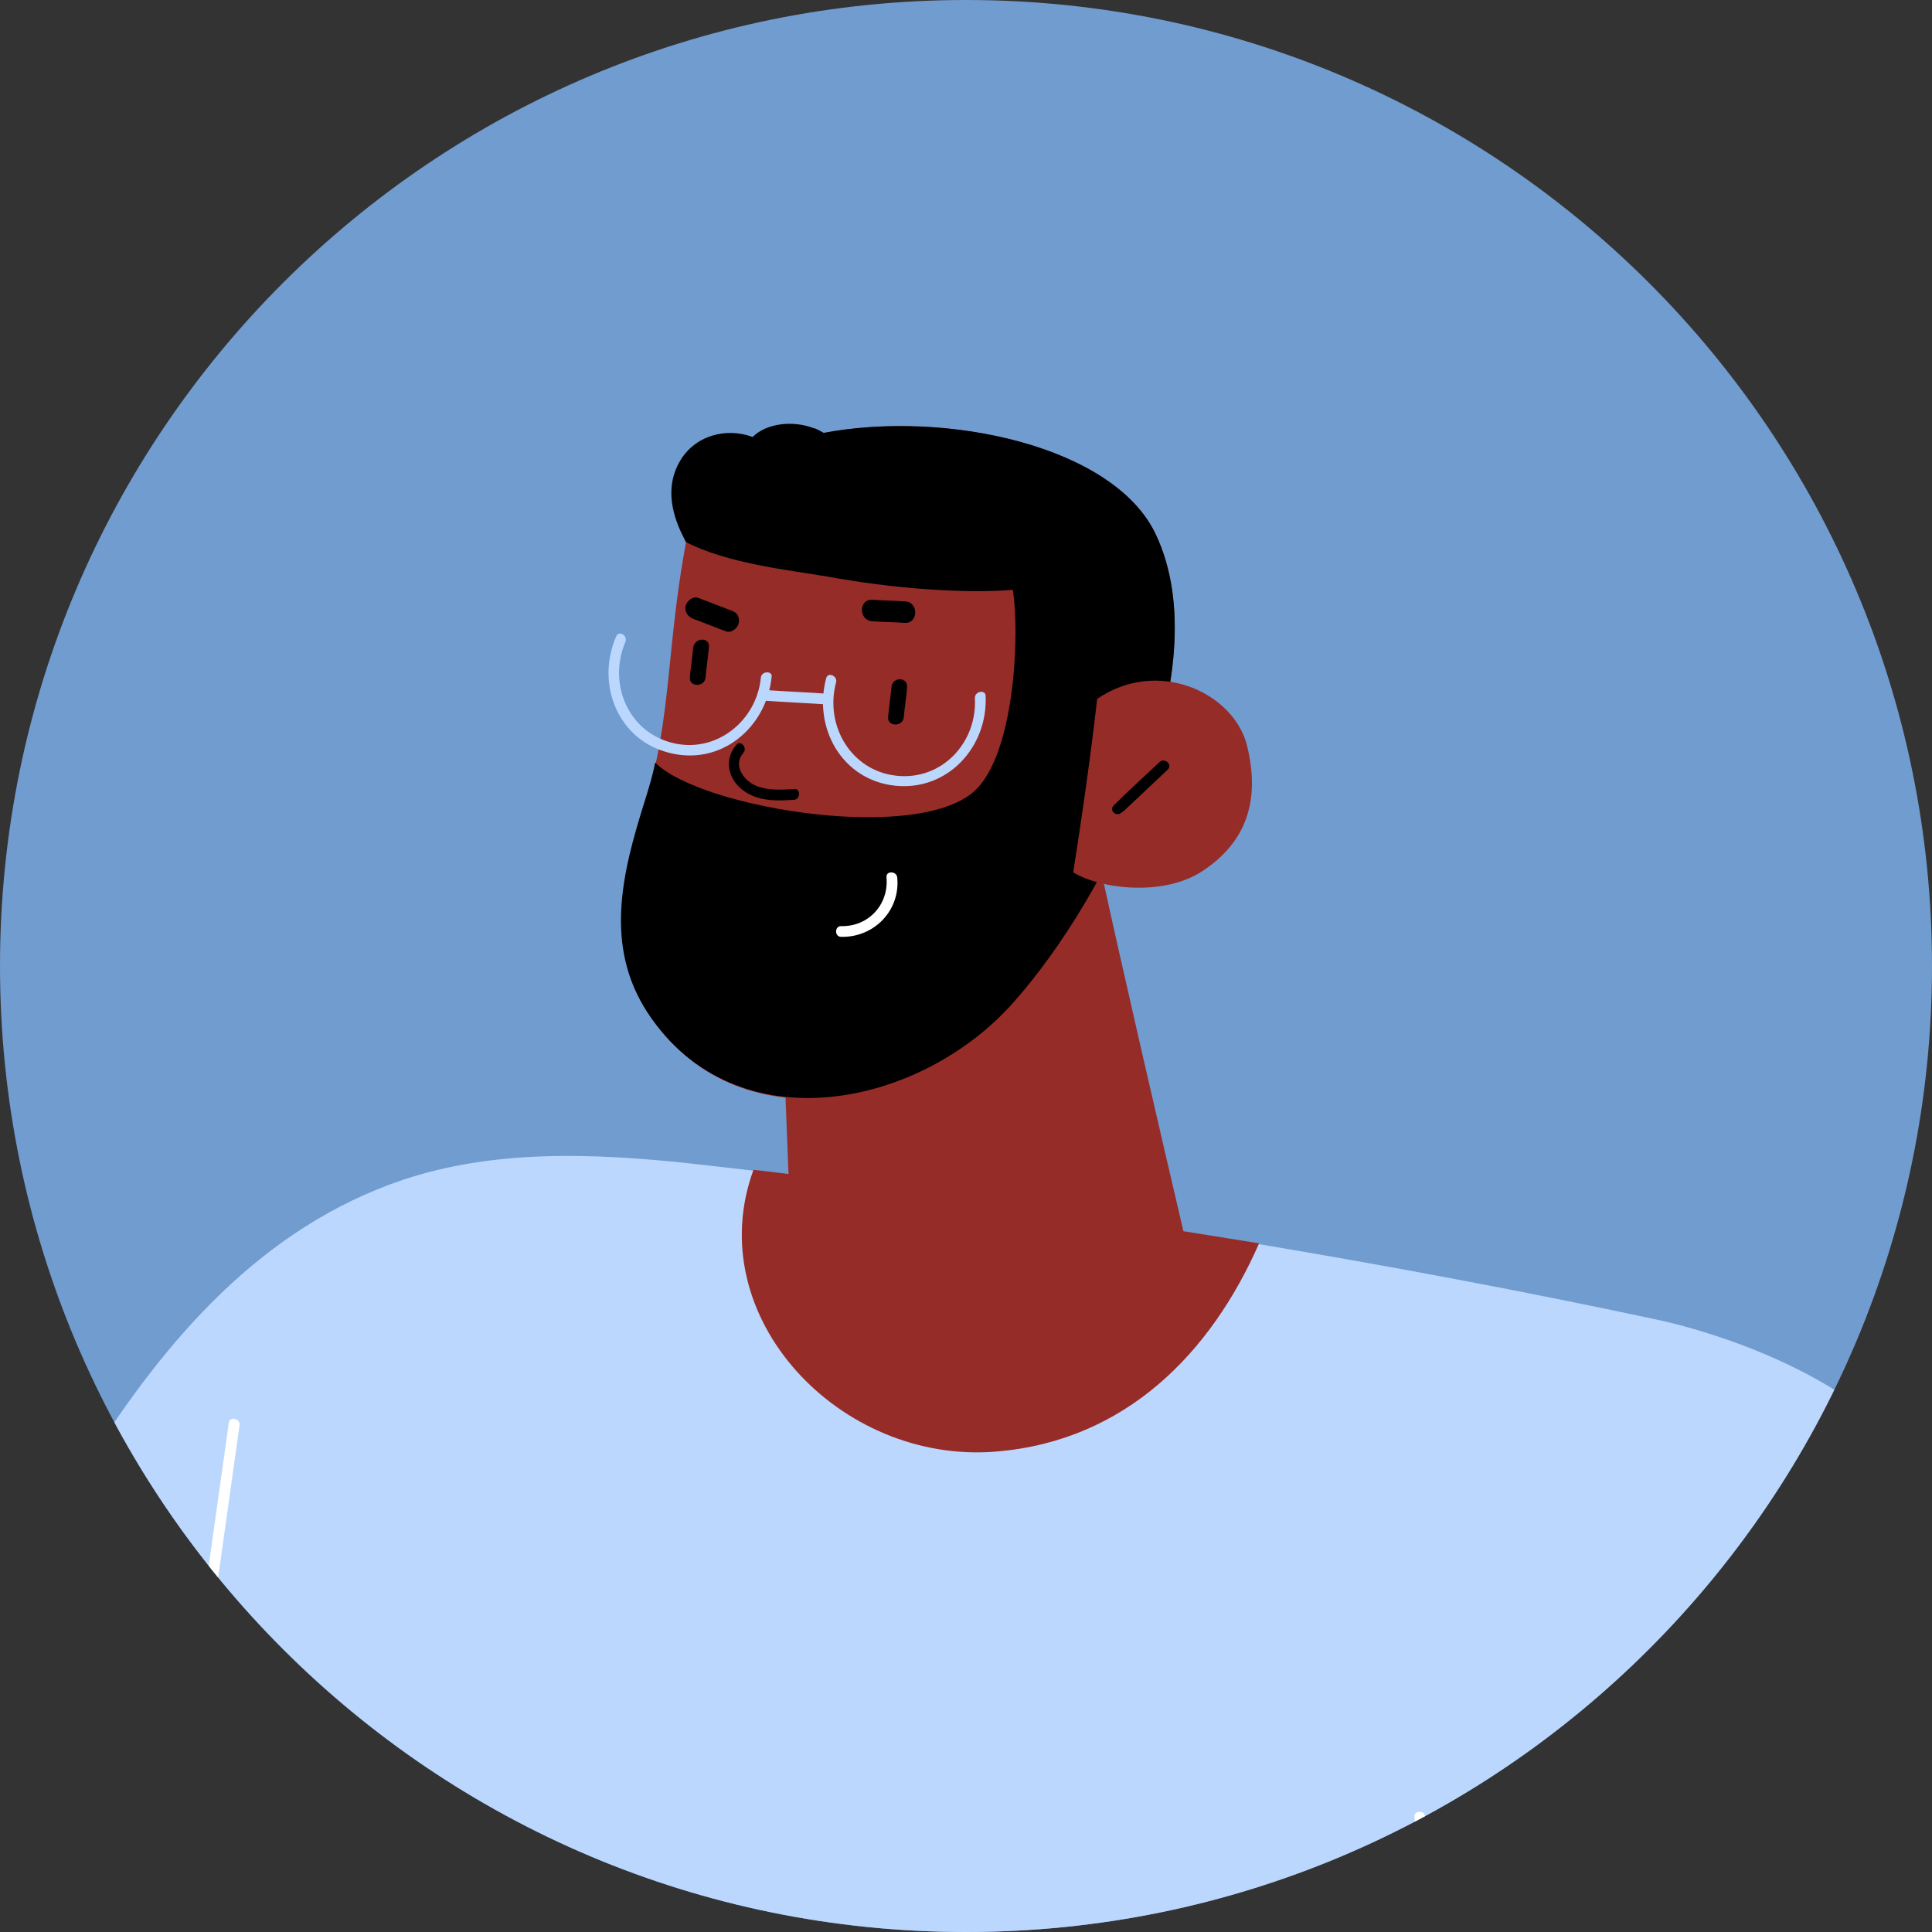 <svg width="72" height="72" viewBox="0 0 72 72" fill="none" xmlns="http://www.w3.org/2000/svg">
<rect x="0" y="0" width="72" height="72" fill="#333333" stroke="none"/>
<g clip-path="url(#clip0_209_2593)">
<path d="M0 36C0 16.118 16.118 0 36 0C55.882 0 72 16.118 72 36C72 55.882 55.882 72 36 72C16.118 72 0 55.882 0 36Z" fill="#719CCF"/>
<path d="M77.805 86.117C73.556 86.579 69.276 87.01 64.996 87.318C64.134 87.379 63.303 87.441 62.441 87.502C62.41 94.523 62.379 101.512 62.349 108.532C54.343 108.44 46.338 108.07 38.332 107.731C30.604 107.393 22.845 107.054 15.117 107.085C11.576 107.085 8.066 107.116 4.525 107.054C4.494 103.267 4.464 99.48 4.464 95.723C3.17 95.939 1.846 95.693 0.738 94.8C0.646 93.414 0.615 92.029 0.615 90.674C0.553 86.733 0.553 82.761 0.553 78.789C0.492 70.075 0.676 61.362 1.6 52.71C2.154 53.326 2.708 53.911 3.263 54.526C6.157 49.939 9.729 45.751 15.024 43.966C18.442 42.826 22.137 42.98 25.647 43.35C26.448 43.442 27.279 43.535 28.079 43.627C31.312 43.996 34.576 44.458 37.778 44.92C40.826 45.351 43.875 45.844 46.923 46.367C51.88 47.199 56.806 48.122 61.702 49.169C63.488 49.538 69.646 51.263 71.863 55.204L71.893 55.235C73.187 57.544 73.987 60.099 74.541 62.747C75.557 67.52 76.142 72.415 76.789 77.28C77.159 80.205 77.497 83.161 77.805 86.117Z" fill="#BCD7FD"/>
<path d="M46.923 46.336C45.137 50.401 41.966 53.695 37.132 54.095C31.313 54.588 26.078 49.077 28.08 43.596C31.313 43.965 34.576 44.427 37.779 44.889C40.827 45.351 43.875 45.844 46.923 46.336Z" fill="#952C28"/>
<path d="M53.112 67.704C53.112 67.458 52.681 67.458 52.712 67.704C53.019 73.462 53.297 79.22 53.605 85.008C53.543 85.039 53.512 85.132 53.512 85.224C53.543 85.378 53.604 85.532 53.635 85.686C53.697 85.901 54.035 85.871 54.035 85.624C53.728 79.651 53.42 73.678 53.112 67.704Z" fill="white"/>
<path d="M8.528 53.018C8.251 54.989 7.974 56.959 7.697 58.93C7.666 59.176 8.035 59.299 8.097 59.022C8.374 57.051 8.651 55.081 8.928 53.11C8.959 52.864 8.559 52.772 8.528 53.018Z" fill="white"/>
<path d="M3.232 54.527C-4.188 46.213 -12.563 38.793 -21.738 32.389C-22.847 31.065 -24.355 30.233 -26.203 31.157C-26.357 31.249 -27.835 32.881 -28.05 33.497C-29.744 36.145 -37.287 42.919 -37.102 43.689C-36.825 44.889 -32.915 45.721 -33.192 44.212C-32.977 43.843 -32.853 43.596 -32.638 43.258C-32.422 43.165 -32.238 43.073 -32.053 42.98C-31.806 45.228 -29.99 46.922 -27.681 46.922C-26.572 50.001 -24.017 52.248 -20.876 53.049C-12.501 70.507 -0.308 93.322 0.4 94.492C1.169 95.754 2.832 98.525 4.526 98.033C4.895 86.333 6.157 72.138 7.451 60.5C6.157 58.314 3.325 54.342 3.232 54.527Z" fill="#952C28"/>
<path d="M44.859 49.107L29.557 47.691L29.372 43.411L29.157 37.9L28.756 28.416H40.241C40.241 29.556 44.859 49.107 44.859 49.107Z" fill="#952C28"/>
<path d="M43.074 19.919C40.642 14.777 26.756 14.345 25.647 19.795C24.816 23.921 25.062 26.723 24.046 29.925C23.215 32.573 22.537 35.283 24.169 37.777C27.464 42.765 34.361 41.287 37.809 37.376C41.258 33.435 45.476 24.999 43.074 19.919Z" fill="#952C28"/>
<path d="M43.074 19.919C41.534 16.624 35.284 15.269 30.696 16.131C30.573 16.07 30.45 15.977 30.296 15.947C29.557 15.67 28.572 15.762 28.048 16.285C27.063 15.916 25.862 16.224 25.308 17.24C24.538 18.625 25.554 20.103 25.554 20.196C27.094 20.996 29.372 21.243 30.85 21.489C33.159 21.92 35.931 22.136 37.747 21.982C37.993 23.583 37.84 27.739 36.485 29.309C34.576 31.526 26.108 30.141 24.415 28.417C24.323 28.909 24.169 29.402 24.015 29.895C23.183 32.542 22.506 35.252 24.138 37.746C27.433 42.734 34.329 41.256 37.778 37.346C41.257 33.435 45.475 24.999 43.074 19.919Z" fill="black"/>
<path d="M29.589 29.402C29.157 29.433 28.665 29.463 28.234 29.309C27.741 29.125 27.279 28.54 27.71 28.047C27.864 27.862 27.587 27.554 27.433 27.77C27.033 28.232 27.095 28.878 27.526 29.309C28.08 29.864 28.88 29.864 29.619 29.802C29.835 29.771 29.835 29.371 29.589 29.402Z" fill="black"/>
<path d="M33.437 32.697C33.406 32.45 33.006 32.45 33.037 32.697C33.129 33.712 32.359 34.544 31.343 34.513C31.097 34.513 31.097 34.913 31.343 34.913C32.575 34.944 33.56 33.928 33.437 32.697Z" fill="white"/>
<path d="M28.356 25.245C28.203 26.877 26.663 28.109 25.031 27.678C23.368 27.247 22.66 25.43 23.307 23.921C23.399 23.675 23.061 23.49 22.968 23.706C22.198 25.461 22.999 27.555 24.908 28.047C26.848 28.57 28.572 27.123 28.757 25.214C28.788 24.999 28.387 24.999 28.356 25.245Z" fill="#BCD7FD"/>
<path d="M36.331 26.015C36.423 27.678 35.099 29.094 33.406 28.909C31.712 28.725 30.727 27.031 31.158 25.43C31.22 25.184 30.85 25.03 30.789 25.276C30.296 27.123 31.374 29.063 33.344 29.279C35.315 29.494 36.823 27.832 36.731 25.923C36.731 25.707 36.331 25.738 36.331 26.015Z" fill="#BCD7FD"/>
<path d="M30.943 25.861C30.081 25.799 29.249 25.769 28.418 25.707C28.172 25.707 28.172 26.107 28.418 26.107C29.249 26.169 30.081 26.2 30.943 26.261C30.943 26.107 30.943 25.984 30.943 25.861Z" fill="#BCD7FD"/>
<path d="M33.221 25.615C33.19 25.984 33.128 26.354 33.097 26.723C33.067 27.093 33.652 27.093 33.682 26.723C33.713 26.354 33.775 25.984 33.806 25.615C33.836 25.214 33.251 25.214 33.221 25.615Z" fill="black"/>
<path d="M25.832 24.137C25.801 24.506 25.739 24.876 25.708 25.245C25.678 25.615 26.263 25.615 26.294 25.245C26.324 24.876 26.386 24.506 26.417 24.137C26.478 23.737 25.893 23.737 25.832 24.137Z" fill="black"/>
<path d="M46.461 27.739C45.937 25.799 43.136 24.506 40.888 26.046C40.642 28.201 40.334 30.356 39.995 32.512C41.072 33.158 43.413 33.404 44.829 32.45C46.461 31.372 46.984 29.802 46.461 27.739Z" fill="#952C28"/>
<path d="M43.228 28.386C42.643 28.94 42.058 29.464 41.504 30.018C41.319 30.203 41.596 30.449 41.781 30.295C41.812 30.264 41.873 30.233 41.904 30.203C41.935 30.203 41.935 30.172 41.935 30.172C42.458 29.679 42.982 29.186 43.505 28.694C43.721 28.509 43.413 28.232 43.228 28.386Z" fill="black"/>
<path d="M27.247 22.751C26.847 22.597 26.447 22.443 26.047 22.29C25.831 22.197 25.616 22.382 25.554 22.567C25.492 22.782 25.646 22.998 25.831 23.059C26.232 23.213 26.632 23.367 27.032 23.521C27.247 23.613 27.463 23.429 27.525 23.244C27.586 22.998 27.463 22.813 27.247 22.751Z" fill="black"/>
<path d="M33.714 22.413C33.314 22.382 32.914 22.382 32.513 22.351C31.99 22.32 31.99 23.121 32.513 23.152C32.914 23.183 33.314 23.183 33.714 23.213C34.238 23.244 34.238 22.413 33.714 22.413Z" fill="black"/>
</g>
<defs>
<clipPath id="clip0_209_2593">
<path d="M0 36C0 16.118 16.118 0 36 0C55.882 0 72 16.118 72 36C72 55.882 55.882 72 36 72C16.118 72 0 55.882 0 36Z" fill="white"/>
</clipPath>
</defs>
</svg>
